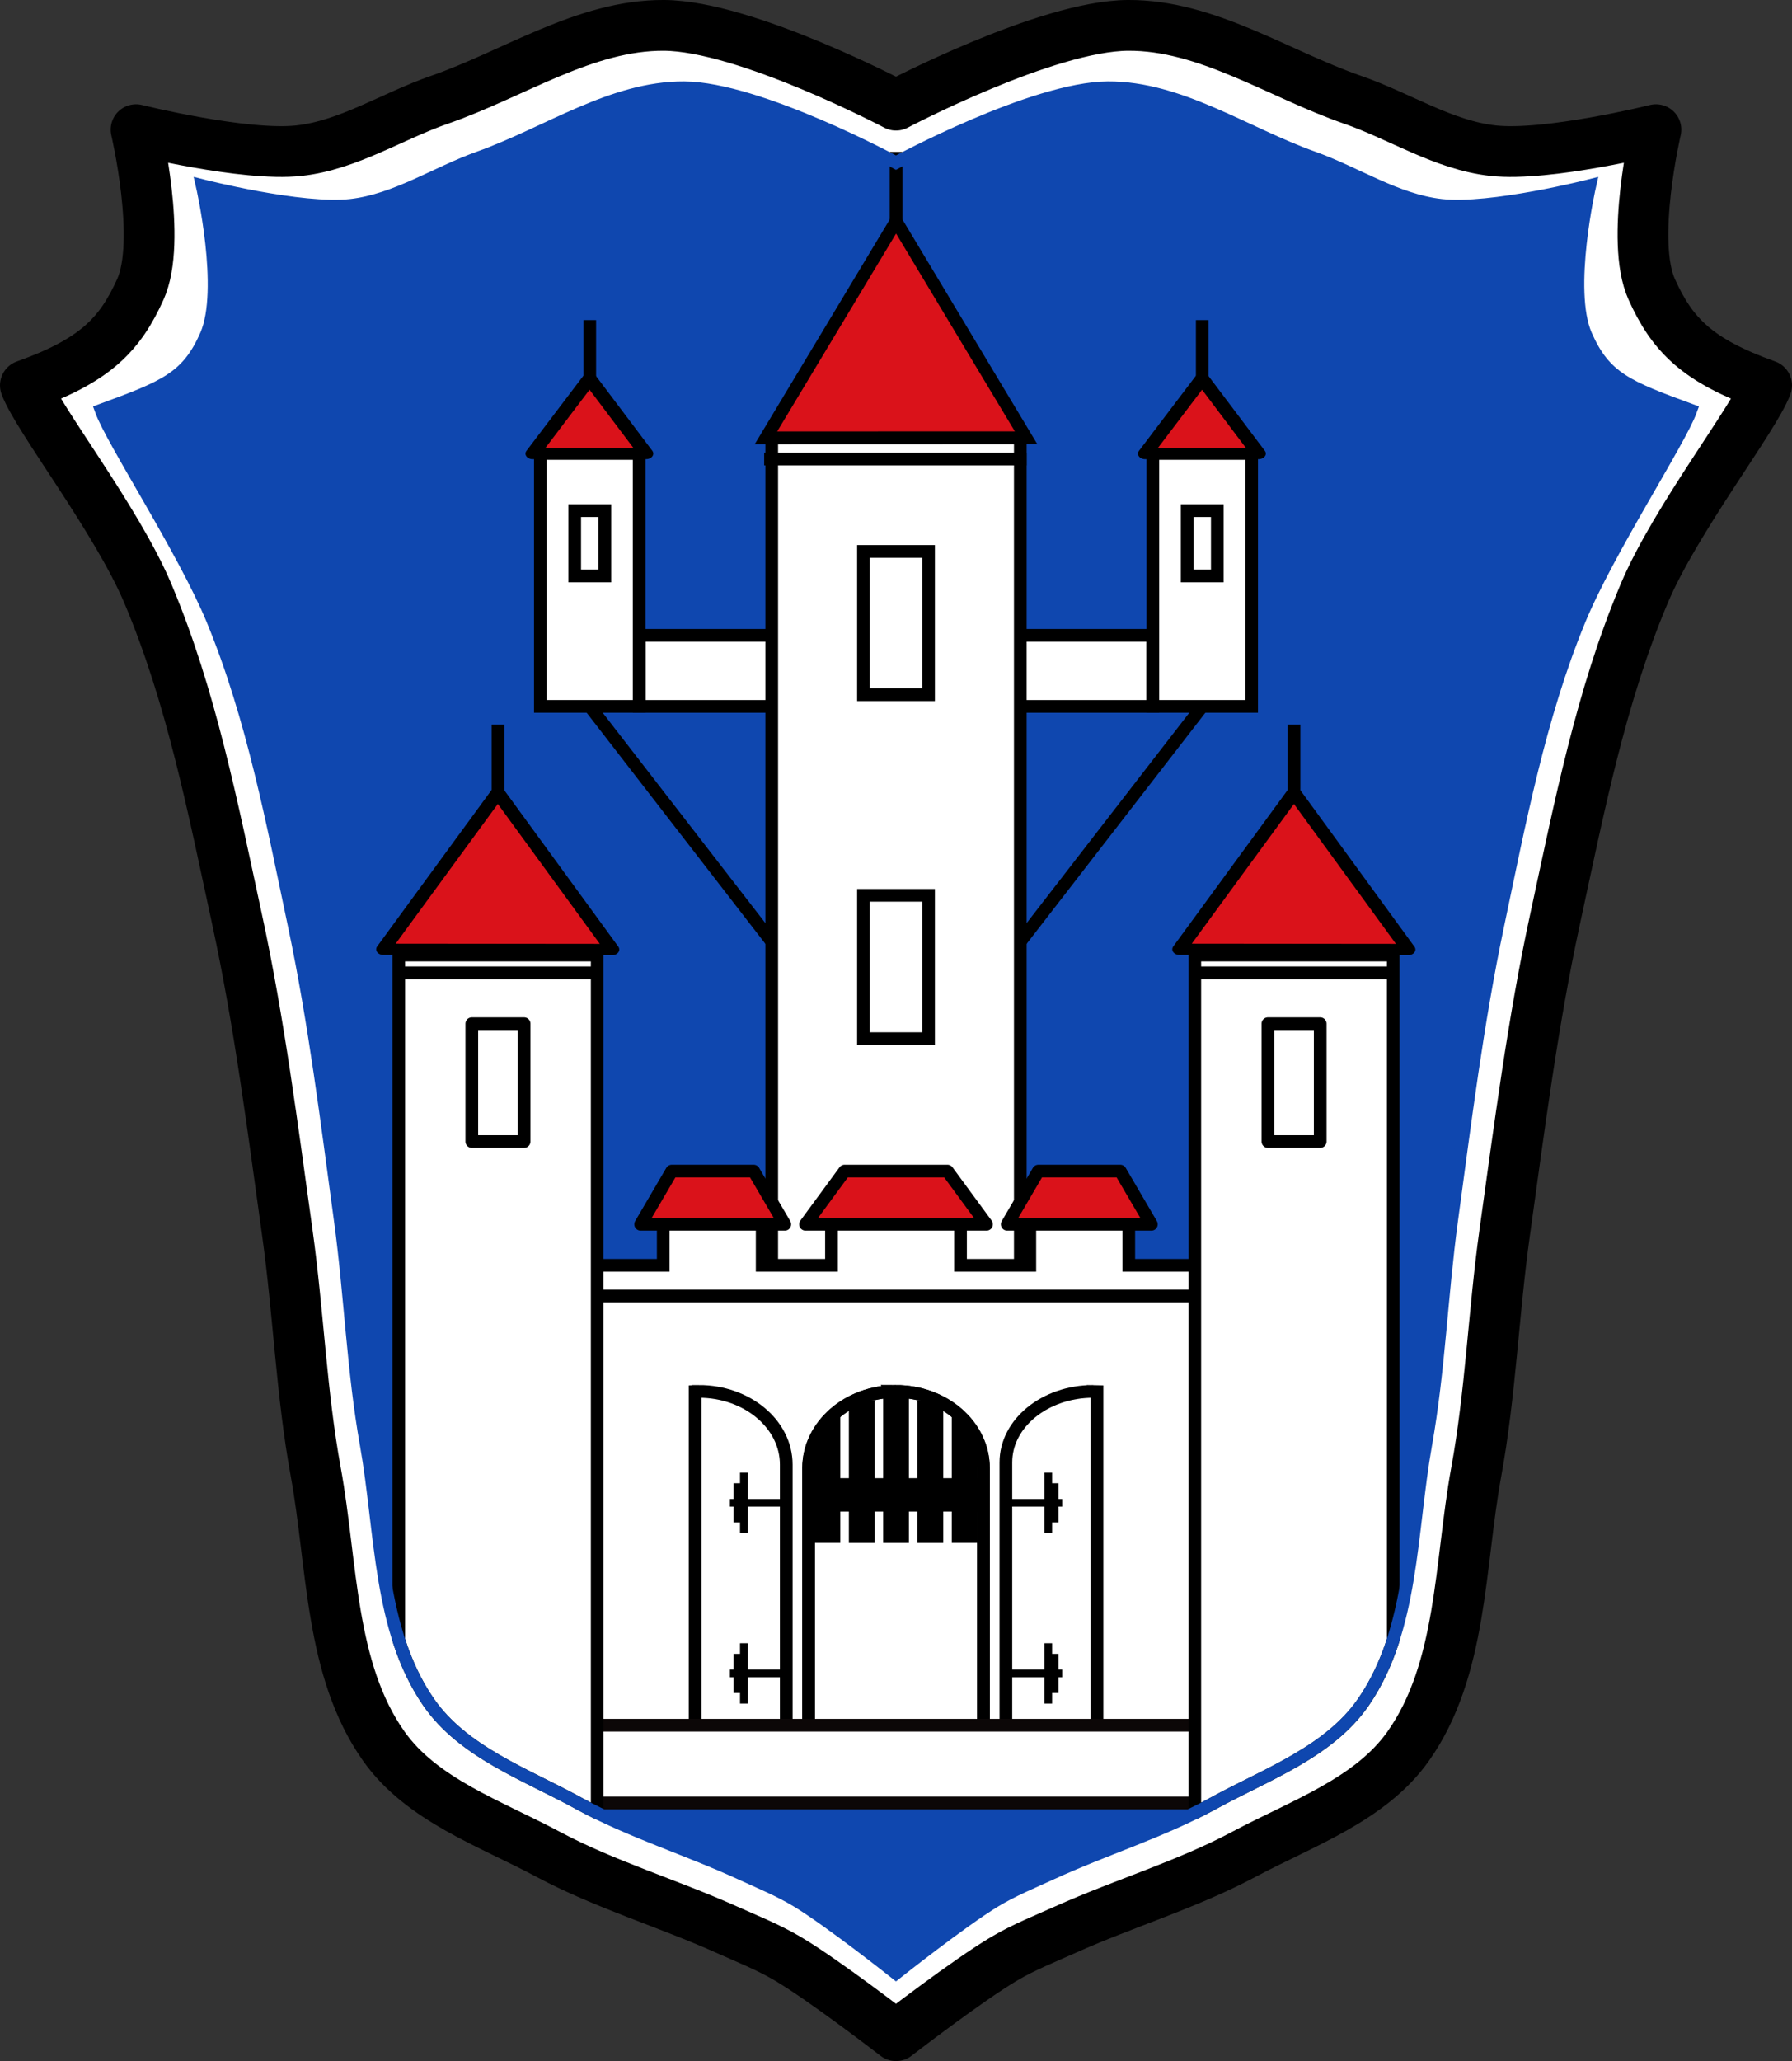 <?xml version="1.0" encoding="UTF-8" standalone="no"?>
<svg
   xmlns:dc="http://purl.org/dc/elements/1.1/"
   xmlns:cc="http://creativecommons.org/ns#"
   xmlns:rdf="http://www.w3.org/1999/02/22-rdf-syntax-ns#"
   xmlns:svg="http://www.w3.org/2000/svg"
   xmlns="http://www.w3.org/2000/svg"
   xmlns:xlink="http://www.w3.org/1999/xlink"
   xmlns:sodipodi="http://sodipodi.sourceforge.net/DTD/sodipodi-0.dtd"
   xmlns:inkscape="http://www.inkscape.org/namespaces/inkscape"
   viewBox="0 0 706.37 812.09"
   version="1.1"
   id="svg1245"
   sodipodi:docname="Wappen_von_Gemünden_am_Main.svg"
   inkscape:version="0.92.5 (2060ec1f9f, 2020-04-08)">
  <rect x="0" y="0" width="706.37" height="812.09" fill="#333333" stroke="none"/>
  <sodipodi:namedview
     pagecolor="#ffffff"
     bordercolor="#666666"
     borderopacity="1"
     objecttolerance="10"
     gridtolerance="10"
     guidetolerance="10"
     inkscape:pageopacity="0"
     inkscape:pageshadow="2"
     inkscape:window-width="1920"
     inkscape:window-height="1046"
     id="namedview1247"
     showgrid="false"
     inkscape:zoom="0.97650365"
     inkscape:cx="353.185"
     inkscape:cy="406.05476"
     inkscape:window-x="-11"
     inkscape:window-y="-11"
     inkscape:window-maximized="1"
     inkscape:current-layer="svg1245" />
  <defs
     id="defs1070">
    <path
       id="0"
       d="m-140.6 524.58l-140.62 81.18v-162.37z"
       fill="#da121a"
       stroke-linejoin="round"
       stroke="#000"
       stroke-linecap="round" />
  </defs>
  <path
     style="fill:#ffffff;stroke:#000000;stroke-width:20;stroke-linejoin:round"
     inkscape:connector-curvature="0"
     id="path1072"
     d="m 261.715,9.996 c -31.1,-0.17 -59.18,19.16 -88.56,29.344 -18.536,6.426 -35.843,17.887 -55.34,20.03 -21.443,2.357 -64.19,-8.281 -64.19,-8.281 0,0 10.34,43.768 1.719,62.875 -8.097,17.944 -17.902,28.07 -45.34,37.875 4.805,12.951 35.914,52.747 48.25,81.938 17.24,40.796 25.742,84.84 35.12,128.12 8.867,40.903 14.12,82.52 19.906,123.97 4.371,31.29 5.502,63.05 11.188,94.12 6.684,36.535 5.397,77.82 26.875,108.12 14.911,21.04 41.907,30.33 64.66,42.469 22.442,11.975 47.07,19.242 70.31,29.656 8.102,3.63 16.382,6.901 24.09,11.438 14.43,8.489 42.781,30.406 42.781,30.406 0,0 28.351,-21.917 42.781,-30.406 7.711,-4.537 15.992,-7.808 24.09,-11.438 23.25,-10.414 47.87,-17.682 70.31,-29.656 22.75,-12.139 49.745,-21.432 64.66,-42.469 21.478,-30.3 20.19,-71.59 26.875,-108.12 5.685,-31.08 6.816,-62.837 11.188,-94.12 5.791,-41.45 11.07,-83.07 19.938,-123.97 9.383,-43.28 17.885,-87.33 35.12,-128.12 12.336,-29.19 43.41,-68.986 48.22,-81.938 -27.442,-9.807 -37.22,-19.931 -45.31,-37.875 -8.621,-19.11 1.688,-62.875 1.688,-62.875 0,0 -42.744,10.639 -64.19,8.281 -19.501,-2.144 -36.776,-13.606 -55.31,-20.03 -29.387,-10.187 -57.49,-29.514 -88.59,-29.344 -32.24,0.177 -91.47,31.438 -91.47,31.438 0,0 -59.23,-31.26 -91.47,-31.438 z" />
  <path
     style="fill:#0f47af"
     inkscape:connector-curvature="0"
     id="path1074"
     d="m 269.675,34.58 c -28.396,-0.16 -54.03,17.968 -80.86,27.522 -16.923,6.03 -32.724,16.777 -50.53,18.788 -19.578,2.211 -58.6,-7.767 -58.6,-7.767 0,0 9.44,41.05 1.569,58.972 -7.392,16.831 -16.344,20.326 -41.4,29.524 4.387,12.147 32.79,55.47 44.05,82.85 15.74,38.26 23.502,79.58 32.07,120.17 8.095,38.36 12.887,77.4 18.17,116.27 3.991,29.346 5.02,59.14 10.214,88.28 6.103,34.27 4.928,72.993 24.537,101.41 13.614,19.731 38.26,28.447 59.03,39.833 20.489,11.231 42.971,18.05 64.19,27.816 7.397,3.404 14.957,6.473 21.997,10.728 13.175,7.962 39.06,28.519 39.06,28.519 0,0 25.884,-20.557 39.06,-28.519 7.04,-4.255 14.601,-7.323 21.997,-10.728 21.22,-9.768 43.705,-16.584 64.19,-27.816 20.77,-11.385 45.42,-20.1 59.03,-39.833 19.609,-28.42 18.434,-67.15 24.537,-101.41 5.191,-29.15 6.223,-58.937 10.214,-88.28 5.287,-38.877 10.11,-77.91 18.203,-116.27 8.567,-40.597 16.329,-81.909 32.07,-120.17 11.262,-27.379 39.636,-70.7 44.02,-82.85 -25.05,-9.198 -33.978,-12.693 -41.37,-29.524 -7.871,-17.921 1.541,-58.972 1.541,-58.972 0,0 -39.02,9.978 -58.6,7.767 -17.804,-2.01 -33.576,-12.761 -50.5,-18.788 -26.83,-9.555 -52.49,-27.682 -80.885,-27.522 -29.435,0.166 -83.51,29.486 -83.51,29.486 0,0 -54.08,-29.321 -83.51,-29.486" />
  <path
     style="fill:none;stroke:#000000;stroke-width:5;stroke-linecap:round"
     d="m 232.465,278.31 76.11,98.37"
     id="path1076"
     inkscape:connector-curvature="0" />
  <path
     style="fill:none;stroke:#000000;stroke-width:5;stroke-linecap:round"
     d="m 473.905,278.31 -76.11,98.37"
     id="path1078"
     inkscape:connector-curvature="0" />
  <path
     style="fill:#ffffff;stroke:#000000;stroke-width:5;stroke-linecap:square"
     d="m 251.935,250.32 h 202.5 v 27.996 h -202.5 z"
     id="path1082"
     inkscape:connector-curvature="0" />
  <path
     style="fill:#ffffff;stroke:#000000;stroke-width:5;stroke-linecap:square"
     d="m 304.195,172.46 h 97.99 v 334.05 h -97.99 z"
     id="path1084"
     inkscape:connector-curvature="0" />
  <path
     style="fill:#da121a;stroke:#000000;stroke-width:5;stroke-linecap:square"
     inkscape:connector-curvature="0"
     id="path1090"
     d="m 404.447,172.453 -102.512,0.033 51.285,-85.327 z" />
  <path
     style="fill:none;stroke:#000000;stroke-width:5;stroke-linecap:square"
     d="M 353.215,87.16 V 62.343"
     id="path1092"
     inkscape:connector-curvature="0" />
  <path
     style="fill:none;stroke:#000000;stroke-width:5;stroke-linecap:square"
     d="m 303.725,180.86 h 98.45"
     id="path1094"
     inkscape:connector-curvature="0" />
  <path
     style="fill:none;stroke:#000000;stroke-width:5;stroke-linecap:square"
     d="m 340.355,217.26 h 25.662 v 56.46 h -25.662 z"
     id="path1096"
     inkscape:connector-curvature="0" />
  <path
     style="fill:none;stroke:#000000;stroke-width:5;stroke-linecap:square"
     d="m 340.355,352.76 h 25.662 v 56.46 h -25.662 z"
     id="path1098"
     inkscape:connector-curvature="0" />
  <path
     style="fill:#ffffff;stroke:#000000;stroke-width:5;stroke-linecap:round"
     inkscape:connector-curvature="0"
     id="path1104"
     d="m 261.435,480.09 v 18.455 h -13.5 -42.44 v 193.58 l 37.41,4.545 53.03,-1.29 c 0,0 0.384,1.439 0.563,2.088 l 38.938,-1.72 c 0,0 61.65,-1.474 63.5,-1.474 1.85,0 41,0.43 43.47,0.43 2.467,0 58.47,0.307 58.47,0.307 v -196.46 h -42.44 -13.5 v -18.455 h -39 v 18.455 h -27.313 v -18.455 h -50.875 v 18.455 h -27.313 v -18.455 h -39 z" />
  <path
     style="fill:none;stroke:#000000;stroke-width:5;stroke-linecap:round"
     d="m 275.485,548.22 c 19.03,0 34.438,12.916 34.438,28.831 v 116.07 h -35.938 v -144.84 c 0.504,-0.018 0.99,-0.06 1.5,-0.06 z"
     id="path1106"
     inkscape:connector-curvature="0" />
  <path
     style="fill:none;stroke:#000000;stroke-width:5;stroke-linecap:round"
     d="m 430.935,548.22 c -19.02,0 -34.438,12.527 -34.438,27.963 v 112.57 h 35.938 v -140.48 c -0.504,-0.018 -0.99,-0.058 -1.5,-0.058 z"
     id="path1108"
     inkscape:connector-curvature="0" />
  <path
     style="fill:none;stroke:#000000;stroke-width:5;stroke-linecap:round"
     inkscape:connector-curvature="0"
     id="1"
     d="m 353.185,548.22 c -19.02,0 -34.438,13.538 -34.438,30.22 V 700.1 h 68.906 V 578.44 c 0,-16.681 -15.444,-30.22 -34.469,-30.22 z" />
  <path
     style="stroke:#000000;stroke-linecap:round"
     d="m 348.625,548.56 h 9.157 v 58.867 h -9.157 z"
     id="path1117"
     inkscape:connector-curvature="0" />
  <path
     style="stroke:#000000;stroke-linecap:round"
     d="m 335.105,552.48 h 9.157 v 54.942 h -9.157 z"
     id="path1119"
     inkscape:connector-curvature="0" />
  <path
     style="stroke:#000000;stroke-linecap:round"
     d="m 362.145,552.48 h 9.157 v 54.942 h -9.157 z"
     id="path1121"
     inkscape:connector-curvature="0" />
  <path
     style="stroke:#000000;stroke-linecap:round"
     d="m 330.735,556.07 -2.563,1.875 -4.469,4 -2.125,4.531 v 40.938 h 9.156 v -51.34 z"
     id="path1123"
     inkscape:connector-curvature="0" />
  <path
     style="stroke:#000000;stroke-linecap:round"
     d="m 375.665,555.44 v 51.969 h 9.156 v -42.03 l -2.375,-2.969 -4,-4.938 -2.781,-2.031 z"
     id="path1125"
     inkscape:connector-curvature="0" />
  <path
     d="m 386.335,584.4 v 9.157 H 319.452 V 584.4 Z"
     id="path1127"
     inkscape:connector-curvature="0"
     style="stroke:#000000;stroke-width:4;stroke-linecap:round" />
  <use
     height="100%"
     width="100%"
     y="0"
     x="0"
     id="use1131"
     xlink:href="#1" />
  <path
     style="fill:none;stroke:#000000;stroke-width:3;stroke-linecap:square"
     d="m 398.135,592.11 h 19.04"
     id="path1133"
     inkscape:connector-curvature="0" />
  <path
     style="fill:none;stroke:#000000;stroke-width:3;stroke-linecap:square"
     d="m 413.215,581.72 v 20.784"
     id="path1135"
     inkscape:connector-curvature="0" />
  <path
     style="fill:none;stroke:#000000;stroke-width:3;stroke-linecap:square"
     d="m 415.715,585.91 v 12.406"
     id="path1137"
     inkscape:connector-curvature="0" />
  <path
     style="fill:none;stroke:#000000;stroke-width:3;stroke-linecap:square"
     d="m 398.135,659.33 h 19.04"
     id="path1139"
     inkscape:connector-curvature="0" />
  <path
     style="fill:none;stroke:#000000;stroke-width:3;stroke-linecap:square"
     d="m 413.215,648.94 v 20.784"
     id="path1141"
     inkscape:connector-curvature="0" />
  <path
     style="fill:none;stroke:#000000;stroke-width:3;stroke-linecap:square"
     d="m 415.715,653.13 v 12.406"
     id="path1143"
     inkscape:connector-curvature="0" />
  <path
     style="fill:none;stroke:#000000;stroke-width:3;stroke-linecap:square"
     d="m 308.265,592.11 h -19.04"
     id="path1145"
     inkscape:connector-curvature="0" />
  <path
     style="fill:none;stroke:#000000;stroke-width:3;stroke-linecap:square"
     d="m 293.195,581.72 v 20.784"
     id="path1147"
     inkscape:connector-curvature="0" />
  <path
     style="fill:none;stroke:#000000;stroke-width:3;stroke-linecap:square"
     d="m 290.685,585.91 v 12.406"
     id="path1149"
     inkscape:connector-curvature="0" />
  <path
     style="fill:none;stroke:#000000;stroke-width:3;stroke-linecap:square"
     d="m 308.265,659.33 h -19.04"
     id="path1151"
     inkscape:connector-curvature="0" />
  <path
     style="fill:none;stroke:#000000;stroke-width:3;stroke-linecap:square"
     d="m 293.195,648.94 v 20.784"
     id="path1153"
     inkscape:connector-curvature="0" />
  <path
     style="fill:none;stroke:#000000;stroke-width:3;stroke-linecap:square"
     d="m 290.685,653.13 v 12.406"
     id="path1155"
     inkscape:connector-curvature="0" />
  <path
     d="m 229.515,679.75 h 246.26 v 30.623 h -246.26 z"
     id="path1159"
     inkscape:connector-curvature="0"
     style="fill:#ffffff;stroke:#0c0707;stroke-width:5" />
  <path
     d="m 232.035,510.63 h 239.53"
     id="path1161"
     inkscape:connector-curvature="0"
     style="fill:none;stroke:#000000;stroke-width:5;stroke-linecap:square" />
  <path
     d="m 157.185,376.31 v 201.37 37.34 31.12 c 2.798,8.692 6.529,16.947 11.719,24.469 13.614,19.731 38.26,28.427 59.03,39.813 2.459,1.348 4.958,2.642 7.469,3.875 v -18.19 -199.5 -120.31 h -78.22 z"
     id="path1163"
     inkscape:connector-curvature="0"
     style="fill:#ffffff;stroke:#000000;stroke-width:5;stroke-linecap:round;stroke-linejoin:round" />
  <path
     style="fill:none;stroke:#000000;stroke-width:5;stroke-linecap:round;stroke-linejoin:round"
     inkscape:connector-curvature="0"
     id="path1167"
     d="m 185.975,403.34 h 20.615 v 46.43 h -20.615 z" />
  <use
     height="100%"
     width="100%"
     y="0"
     x="0"
     style="stroke-width:10.122"
     id="use1173"
     xlink:href="#0"
     transform="matrix(0.481,0.22,-0.278,0.38,454.765,205.7)" />
  <path
     style="fill:none;stroke:#000000;stroke-width:5;stroke-linecap:square"
     inkscape:connector-curvature="0"
     id="path1175"
     d="m 157.385,383.29 h 77.79" />
  <path
     style="fill:none;stroke:#000000;stroke-width:5;stroke-linecap:square"
     inkscape:connector-curvature="0"
     id="path1177"
     d="M 196.285,312.6 V 288.033" />
  <path
     style="fill:#ffffff;stroke:#000000;stroke-width:5;stroke-linecap:round;stroke-linejoin:round"
     inkscape:connector-curvature="0"
     id="path1181"
     d="m 470.965,376.31 v 201.37 37.34 99.28 c 2.511,-1.233 5.01,-2.527 7.469,-3.875 20.77,-11.385 45.42,-20.08 59.03,-39.813 5.19,-7.522 8.92,-15.777 11.719,-24.469 v -149.53 -120.31 h -78.22 z" />
  <path
     style="fill:none;stroke:#000000;stroke-width:5;stroke-linecap:round;stroke-linejoin:round"
     inkscape:connector-curvature="0"
     id="path1183"
     d="M 499.785,403.34 H 520.4 v 46.43 h -20.615 z" />
  <use
     height="100%"
     width="100%"
     y="0"
     x="0"
     style="stroke-width:10.122"
     id="use1189"
     xlink:href="#0"
     transform="matrix(0.481,0.22,-0.278,0.38,768.575,205.7)" />
  <path
     style="fill:none;stroke:#000000;stroke-width:5;stroke-linecap:square"
     d="m 471.195,383.29 h 77.79"
     id="path1191"
     inkscape:connector-curvature="0" />
  <path
     style="fill:none;stroke:#000000;stroke-width:5;stroke-linecap:square"
     d="M 510.095,312.6 V 288.033"
     id="path1193"
     inkscape:connector-curvature="0" />
  <path
     style="fill:#da121a;stroke:#000000;stroke-width:5;stroke-linecap:round;stroke-linejoin:round"
     d="m 332.925,461.41 -15.406,20.969 h 71.34 L 373.453,461.41 h -40.531 z"
     id="path1197"
     inkscape:connector-curvature="0" />
  <path
     style="fill:#da121a;stroke:#000000;stroke-width:5;stroke-linecap:round;stroke-linejoin:round"
     d="m 264.795,461.41 -12.271,20.969 h 56.827 L 297.08,461.41 H 264.8 Z"
     id="path1199"
     inkscape:connector-curvature="0" />
  <path
     style="fill:none;stroke:#0f47af;stroke-width:5;stroke-linecap:round"
     inkscape:connector-curvature="0"
     id="path1205"
     d="m 269.675,34.58 c -28.396,-0.16 -54.03,17.968 -80.86,27.522 -16.923,6.03 -32.724,16.777 -50.53,18.788 -19.578,2.211 -58.6,-7.767 -58.6,-7.767 0,0 9.44,41.05 1.569,58.972 -7.392,16.831 -16.344,20.326 -41.4,29.524 4.387,12.147 32.79,55.47 44.05,82.85 15.74,38.26 23.502,79.58 32.07,120.17 8.095,38.36 12.887,77.4 18.17,116.27 3.991,29.346 5.02,59.14 10.214,88.28 6.103,34.27 4.928,72.993 24.537,101.41 13.614,19.731 38.26,28.447 59.03,39.833 20.489,11.231 42.971,18.05 64.19,27.816 7.397,3.404 14.957,6.473 21.997,10.728 13.175,7.962 39.06,28.519 39.06,28.519 0,0 25.884,-20.557 39.06,-28.519 7.04,-4.255 14.601,-7.323 21.997,-10.728 21.22,-9.768 43.705,-16.584 64.19,-27.816 20.77,-11.385 45.42,-20.1 59.03,-39.833 19.609,-28.42 18.434,-67.15 24.537,-101.41 5.191,-29.15 6.223,-58.937 10.214,-88.28 5.287,-38.877 10.11,-77.91 18.203,-116.27 8.567,-40.597 16.329,-81.909 32.07,-120.17 11.262,-27.379 39.636,-70.7 44.02,-82.85 -25.05,-9.198 -33.978,-12.693 -41.37,-29.524 -7.871,-17.921 1.541,-58.972 1.541,-58.972 0,0 -39.02,9.978 -58.6,7.767 -17.804,-2.01 -33.576,-12.761 -50.5,-18.788 -26.83,-9.555 -52.49,-27.682 -80.885,-27.522 -29.435,0.166 -83.51,29.486 -83.51,29.486 0,0 -54.08,-29.321 -83.51,-29.486 z" />
  <path
     style="fill:#da121a;stroke:#000000;stroke-width:5;stroke-linecap:round;stroke-linejoin:round"
     inkscape:connector-curvature="0"
     id="path1207"
     d="m 409.295,461.41 -12.271,20.969 h 56.827 L 441.58,461.41 H 409.3 Z" />
  <path
     style="fill:#ffffff;stroke:#000000;stroke-width:5;stroke-linecap:square"
     inkscape:connector-curvature="0"
     id="path1211"
     d="m 213.005,178.67 h 38.932 v 99.64 h -38.932 z" />
  <path
     style="fill:#ffffff;stroke:#000000;stroke-width:5;stroke-linecap:square"
     inkscape:connector-curvature="0"
     id="path1213"
     d="m 226.535,201.2 h 11.878 v 25.735 h -11.878 z" />
  <use
     height="100%"
     width="100%"
     y="0"
     x="0"
     style="stroke-width:20.795"
     id="use1219"
     xlink:href="#0"
     transform="matrix(0.238,0.105,-0.138,0.182,360.515,98.01)" />
  <path
     style="fill:#ffffff;stroke:#000000;stroke-width:5;stroke-linecap:square"
     d="M 232.465,149.14 V 128.618"
     id="path1221"
     inkscape:connector-curvature="0" />
  <path
     style="fill:#ffffff;stroke:#000000;stroke-width:5;stroke-linecap:square"
     d="m 454.435,178.67 h 38.932 v 99.64 h -38.932 z"
     id="path1223"
     inkscape:connector-curvature="0" />
  <path
     style="fill:#ffffff;stroke:#000000;stroke-width:5;stroke-linecap:square"
     d="m 467.965,201.2 h 11.878 v 25.735 h -11.878 z"
     id="path1225"
     inkscape:connector-curvature="0" />
  <use
     height="100%"
     width="100%"
     y="0"
     x="0"
     style="stroke-width:20.795"
     id="use1229"
     xlink:href="#0"
     transform="matrix(0.238,0.105,-0.138,0.182,601.955,98.01)" />
  <path
     style="fill:#ffffff;stroke:#000000;stroke-width:5;stroke-linecap:square"
     inkscape:connector-curvature="0"
     id="path1231"
     d="M 473.905,149.14 V 128.618" />
</svg>
